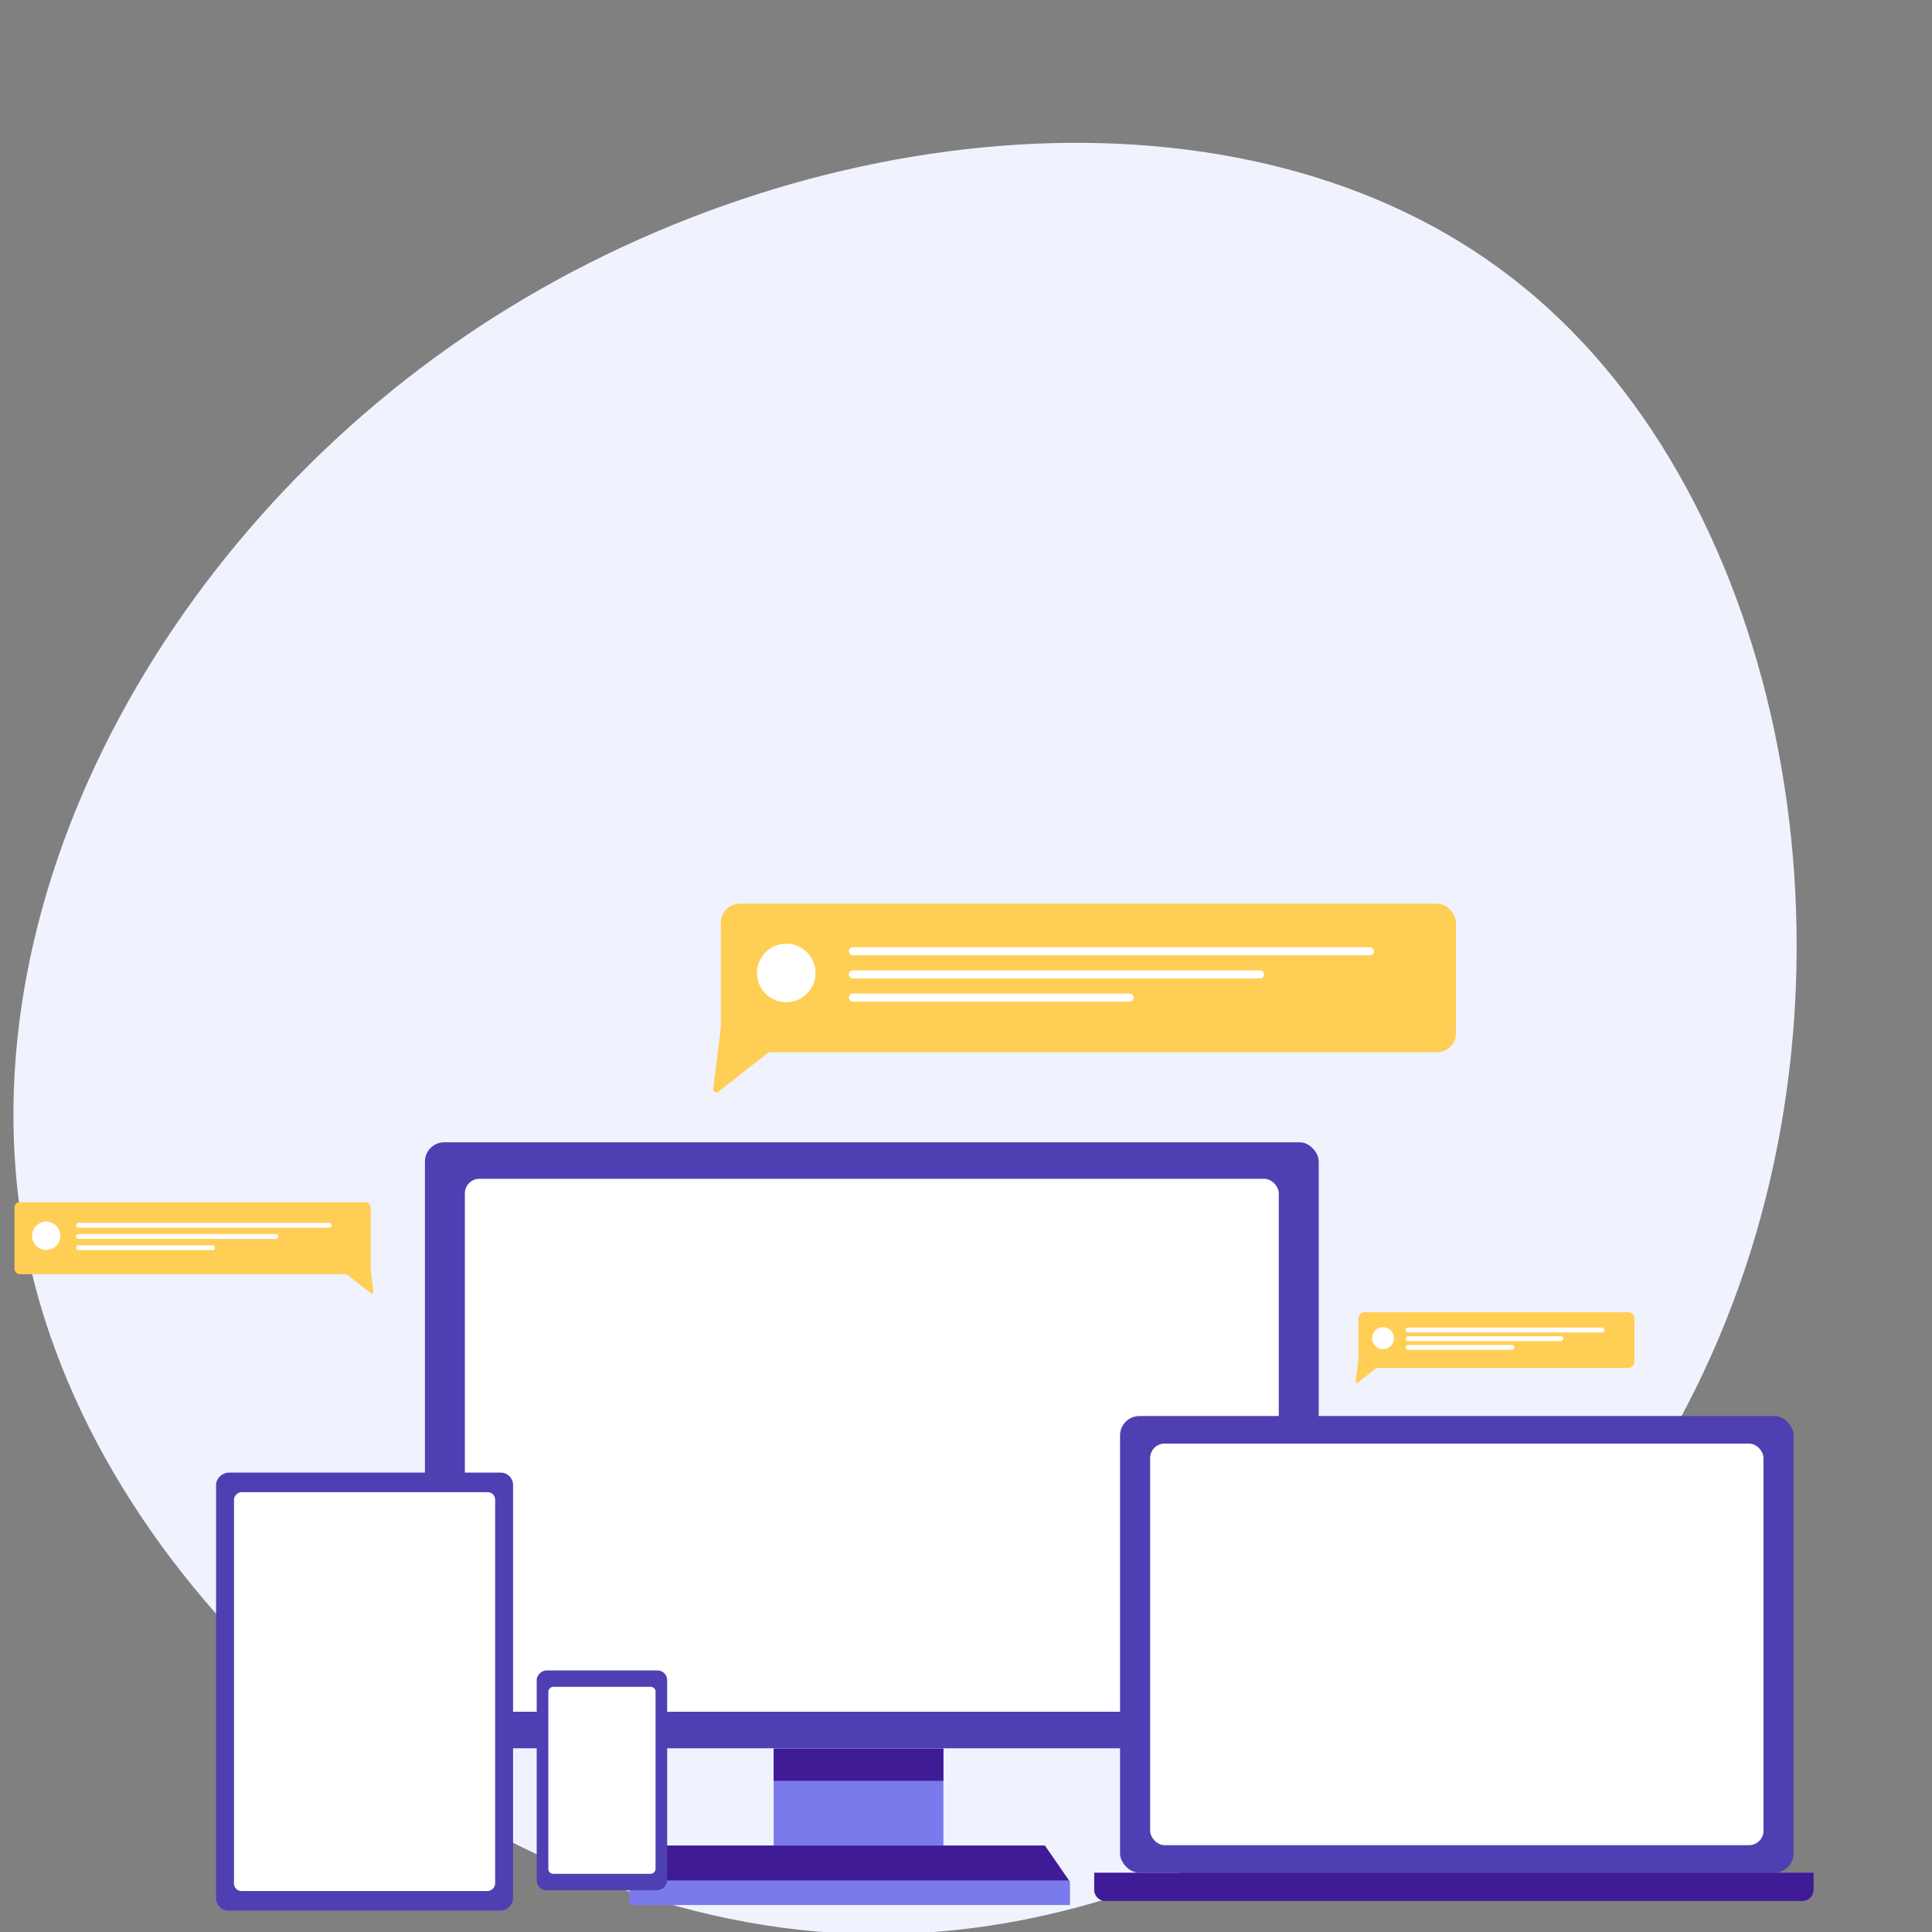 <svg id="Layer_1" data-name="Layer 1" xmlns="http://www.w3.org/2000/svg" viewBox="0 0 1200 1200"><rect x="0" y="0" width="1200" height="1200" fill="#808080" stroke="none"/><defs><style>.cls-1{fill:#f0f2fd;}.cls-2{fill:#4e40b2;}.cls-3{fill:#fff;}.cls-4{fill:#7a7aed;}.cls-5{fill:#3f1b96;}.cls-6{fill:#ffce55;}.cls-7,.cls-8{fill:none;stroke:#fff;stroke-linecap:round;stroke-linejoin:round;}.cls-7{stroke-width:3px;}.cls-8{stroke-width:5px;}</style></defs><path class="cls-1" d="M19.39,789c-50.48-214.78,77.13-453.72,278.28-586.1s475.86-159,641.57-30.18c165.75,128,223.33,410.69,136.5,638C989.71,1038.07,758.46,1210,528.13,1201,298.59,1192,69.92,1003,19.39,789Z"/><rect class="cls-2" x="263.94" y="709.49" width="555.15" height="376.4" rx="12"/><rect class="cls-3" x="288.73" y="732.19" width="505.55" height="331.01" rx="9.02"/><rect class="cls-2" x="695.68" y="879.53" width="418.36" height="283.65" rx="12"/><rect class="cls-3" x="714.37" y="896.63" width="380.98" height="249.45" rx="9.02"/><rect class="cls-4" x="480.54" y="1086.02" width="105.43" height="60.24"/><rect class="cls-5" x="480.54" y="1086.02" width="105.43" height="20.08"/><polygon class="cls-5" points="391.18 1168.2 410.91 1146.26 648.99 1146.26 664.15 1168.2 391.18 1168.2"/><rect class="cls-4" x="390.97" y="1168.2" width="273.61" height="15.06"/><path class="cls-5" d="M679.63,1163.18h446.81a0,0,0,0,1,0,0v10.57a7,7,0,0,1-7,7H686.63a7,7,0,0,1-7-7v-10.57A0,0,0,0,1,679.63,1163.18Z"/><rect class="cls-2" x="90.42" y="958.47" width="272.05" height="184.45" rx="7.6" transform="translate(1277.14 824.25) rotate(90)"/><rect class="cls-3" x="102.57" y="969.59" width="247.74" height="162.21" rx="4.61" transform="translate(1277.14 824.25) rotate(90)"/><rect class="cls-2" x="305.62" y="1065.28" width="136.5" height="81.04" rx="5.99" transform="translate(1479.67 731.92) rotate(90)"/><rect class="cls-3" x="315.79" y="1072.49" width="116.17" height="66.6" rx="3" transform="translate(1479.67 731.92) rotate(90)"/><rect class="cls-6" x="9" y="746.72" width="221.26" height="44.7" rx="3.22"/><circle class="cls-3" cx="28.69" cy="767.57" r="8.81"/><path class="cls-6" d="M211.94,788.81l18.45,14.48a1,1,0,0,0,1.55-1l-2.22-18.06Z"/><line class="cls-7" x1="48.75" y1="761.02" x2="204.33" y2="761.02"/><line class="cls-7" x1="48.75" y1="768" x2="171.27" y2="768"/><line class="cls-7" x1="48.75" y1="774.98" x2="132.02" y2="774.98"/><rect class="cls-6" x="447.72" y="561.3" width="456.64" height="92.26" rx="11.82"/><circle class="cls-3" cx="488.35" cy="604.33" r="18.18"/><path class="cls-6" d="M484.34,648.17l-38.09,29.9a2,2,0,0,1-3.18-2.07l4.58-37.28Z"/><line class="cls-8" x1="529.76" y1="590.83" x2="850.86" y2="590.83"/><line class="cls-8" x1="529.76" y1="605.23" x2="782.63" y2="605.23"/><line class="cls-8" x1="529.76" y1="619.63" x2="701.62" y2="619.63"/><rect class="cls-6" x="843.77" y="815" width="171.44" height="34.64" rx="3.92"/><circle class="cls-3" cx="859.03" cy="831.15" r="6.83"/><path class="cls-6" d="M857.52,847.61l-14.3,11.23a.76.76,0,0,1-1.2-.78l1.73-14Z"/><line class="cls-7" x1="874.57" y1="826.08" x2="995.12" y2="826.08"/><line class="cls-7" x1="874.57" y1="831.49" x2="969.51" y2="831.49"/><line class="cls-7" x1="874.57" y1="836.9" x2="939.09" y2="836.9"/></svg>